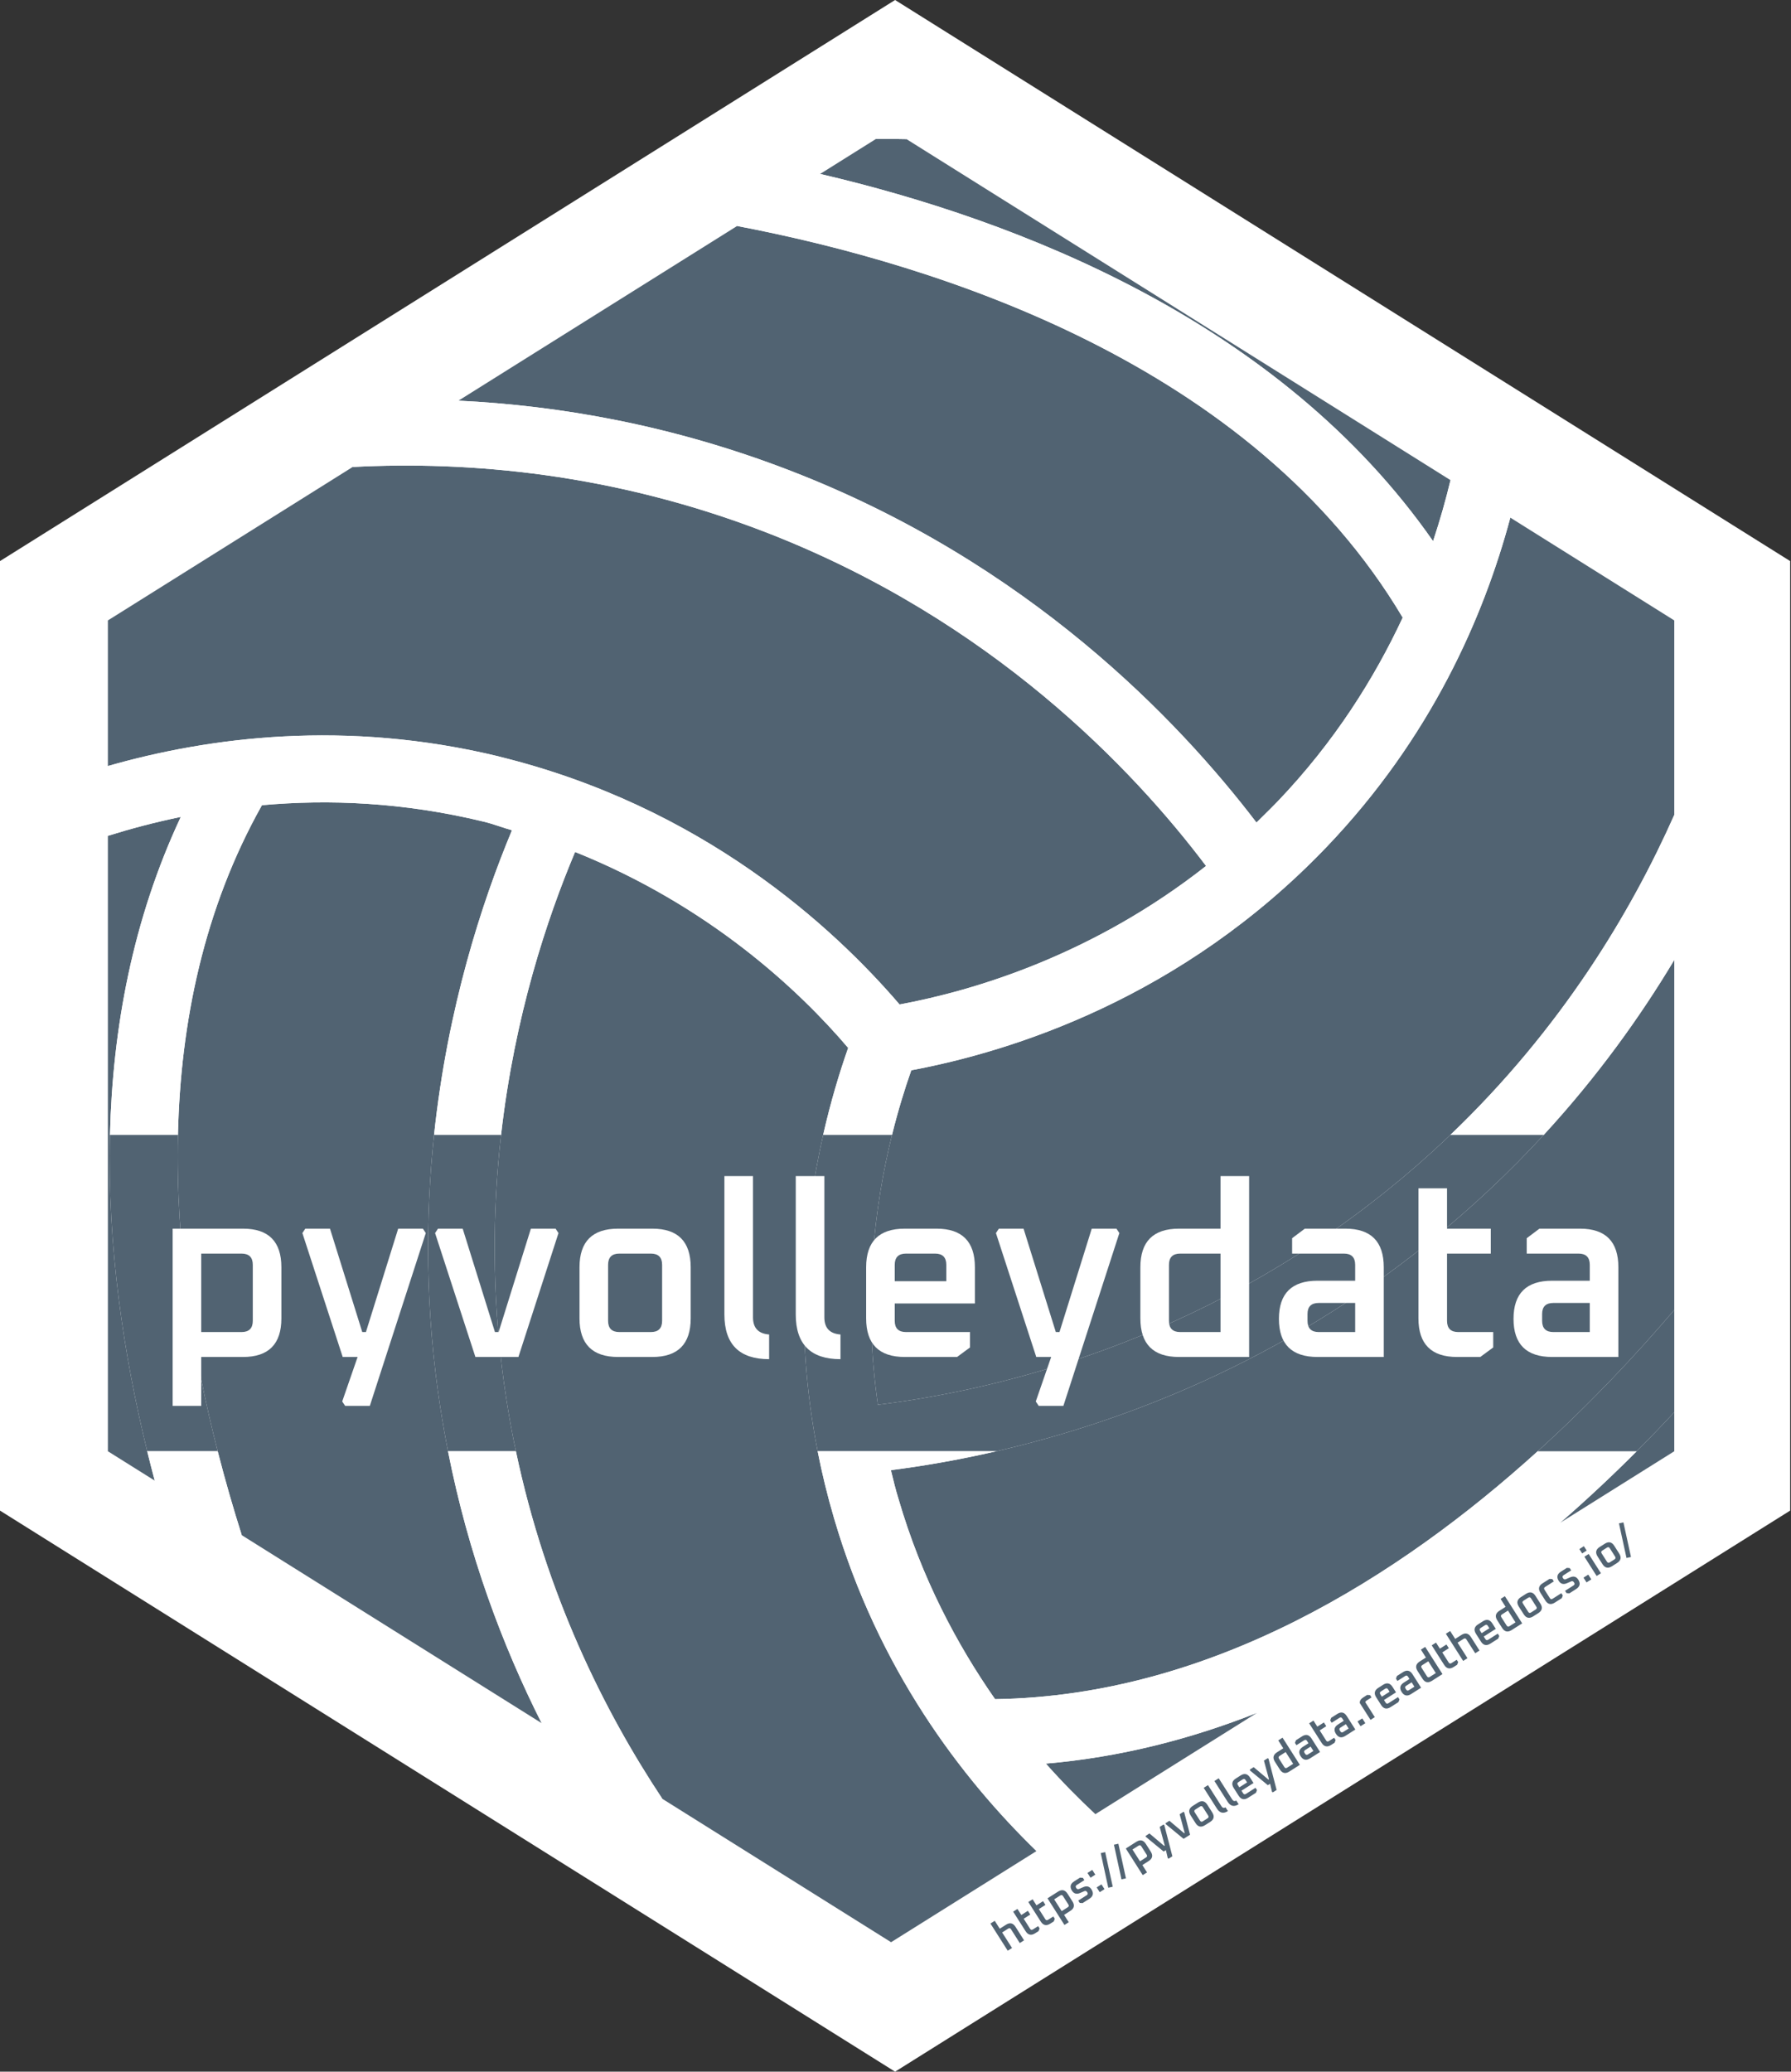 <svg width="166" height="192" viewBox="0 0 166 192" fill="none" xmlns="http://www.w3.org/2000/svg">
<rect x="0" y="0" width="166" height="192" fill="#333333" stroke="none"/>
<path d="M82.961 0L165.921 52V140L82.961 192L0 140V52L82.961 0Z" fill="white"/>
<path d="M155.181 134.5V130.883C154.074 132.073 152.913 133.282 151.698 134.5C149.502 136.703 147.133 138.934 144.602 141.131L155.181 134.5Z" fill="#516372"/>
<path d="M83.285 138.944C85.42 146.245 88.669 152.371 92.228 157.476C112.301 157.178 129.737 146.086 142.523 134.5C147.48 130.008 151.739 125.442 155.181 121.402V105.183V88.965C152.006 94.267 148.035 99.797 143.078 105.183C139.938 108.595 136.403 111.95 132.424 115.154C118.615 126.267 104.145 131.726 92.773 134.4C92.63 134.434 92.487 134.467 92.344 134.5C88.722 135.335 85.424 135.888 82.573 136.252C82.79 137.15 83.007 138.047 83.285 138.944Z" fill="#516372"/>
<path d="M116.498 158.746C110.367 161.173 103.825 162.861 96.933 163.448C98.472 165.178 100.017 166.74 101.517 168.137L116.498 158.746Z" fill="#516372"/>
<path d="M53.302 78.958C50.704 85.119 47.694 94.16 46.441 105.183C46.389 105.648 46.339 106.116 46.292 106.587C45.604 113.583 45.639 121.339 46.927 129.634C47.184 131.291 47.482 132.913 47.816 134.5C50.614 147.77 55.977 158.558 61.388 166.71L82.591 180L96.067 171.553C89.052 164.736 81.4 154.658 77.314 140.74C76.691 138.626 76.186 136.544 75.785 134.5C73.553 123.12 74.539 112.94 76.295 105.183C76.997 102.081 77.822 99.367 78.613 97.118C74.034 91.735 65.71 83.939 53.302 78.958Z" fill="#516372"/>
<path d="M44.792 76.14C37.397 74.346 30.466 74.067 24.277 74.624C18.883 84.23 16.729 94.802 16.491 105.183C16.253 115.528 17.918 125.683 20.177 134.5C20.877 137.232 21.634 139.836 22.409 142.278L50.201 159.698C46.583 152.525 43.419 144.112 41.524 134.5C41.27 133.208 41.038 131.895 40.831 130.56L40.831 130.591C39.405 121.415 39.415 112.859 40.231 105.183C41.489 93.369 44.659 83.639 47.453 76.945C47.074 76.84 46.705 76.718 46.335 76.597C45.832 76.431 45.328 76.265 44.792 76.14Z" fill="#516372"/>
<path d="M10 134.5L14.341 137.221C14.103 136.328 13.871 135.421 13.645 134.5C11.473 125.634 9.938 115.544 10.192 105.183C10.433 95.331 12.292 85.233 16.758 75.709C14.331 76.211 12.07 76.814 10 77.463V105.183V134.5Z" fill="#516372"/>
<path d="M111.784 80.255C105.071 71.345 91.919 57.455 71.032 49.349C56.816 43.846 43.45 42.719 32.69 43.278L10 57.5V70.994C19.433 68.293 32.062 66.668 46.246 70.108H46.214C65.09 74.717 77.251 85.947 83.377 93.094C90.372 91.795 101.325 88.484 111.784 80.255Z" fill="#516372"/>
<path d="M118.438 74.255C123.698 68.748 127.38 62.87 130.011 57.239C116.053 33.752 87.079 24.526 68.322 20.944L42.492 37.134C51.803 37.583 62.293 39.387 73.261 43.627C95.291 52.135 109.216 66.737 116.457 76.235C116.672 76.02 116.891 75.805 117.11 75.589L117.111 75.588C117.555 75.151 118.003 74.71 118.438 74.255Z" fill="#516372"/>
<path d="M82.172 12.875C81.842 12.875 81.513 12.877 81.184 12.881L76.016 16.121C94.43 20.424 118.628 29.796 132.826 50.154C133.476 48.196 134.008 46.302 134.442 44.501L84.019 12.895C83.405 12.882 82.789 12.875 82.172 12.875Z" fill="#516372"/>
<path d="M81.368 130.19C92.445 128.828 111.073 124.404 128.525 110.358C130.474 108.792 132.309 107.187 134.036 105.554C134.167 105.431 134.297 105.307 134.427 105.183C144.757 95.307 151.202 84.486 155.181 75.526V57.5L139.985 47.975C137.499 57.254 132.584 68.425 122.957 78.494C109.526 92.54 93.715 97.459 84.463 99.191C83.858 100.908 83.236 102.919 82.676 105.183C81.058 111.731 79.966 120.397 81.368 130.19Z" fill="#516372"/>
<path d="M40.831 130.591L40.831 130.56C41.038 131.895 41.27 133.208 41.524 134.5H47.816C47.482 132.913 47.184 131.291 46.927 129.634C45.639 121.339 45.604 113.583 46.292 106.587C46.339 106.116 46.389 105.648 46.441 105.183H40.231C39.415 112.859 39.405 121.415 40.831 130.591Z" fill="#516372"/>
<path d="M16.491 105.183H10.192C9.938 115.544 11.473 125.634 13.645 134.5H20.177C17.918 125.683 16.253 115.528 16.491 105.183Z" fill="#516372"/>
<path d="M128.525 110.358C111.073 124.404 92.445 128.828 81.368 130.19C79.966 120.397 81.058 111.731 82.676 105.183H76.295C74.539 112.94 73.553 123.12 75.785 134.5H92.344C92.487 134.467 92.63 134.434 92.773 134.4C104.145 131.726 118.615 126.267 132.424 115.154C136.403 111.95 139.938 108.595 143.078 105.183H134.427C134.297 105.307 134.167 105.431 134.036 105.554C132.309 107.187 130.474 108.792 128.525 110.358Z" fill="#516372"/>
<path fill-rule="evenodd" clip-rule="evenodd" d="M82.591 12L84.019 12.895C83.405 12.882 82.789 12.875 82.172 12.875C81.842 12.875 81.513 12.877 81.184 12.881L82.591 12ZM132.826 50.154C133.476 48.196 134.008 46.302 134.442 44.501L139.985 47.975C137.499 57.254 132.584 68.425 122.957 78.494C109.526 92.54 93.715 97.459 84.463 99.191C83.858 100.908 83.236 102.919 82.676 105.183H76.295C76.997 102.081 77.822 99.367 78.613 97.118C74.034 91.735 65.71 83.939 53.302 78.958C50.704 85.119 47.694 94.16 46.441 105.183H40.231C41.489 93.369 44.659 83.639 47.453 76.945C47.074 76.84 46.705 76.718 46.335 76.597C45.832 76.431 45.328 76.265 44.792 76.14C37.397 74.346 30.466 74.067 24.277 74.624C18.883 84.23 16.729 94.802 16.491 105.183H10.192C10.433 95.331 12.292 85.233 16.758 75.709C14.331 76.211 12.07 76.814 10 77.463V70.994C19.433 68.293 32.062 66.668 46.246 70.108H46.214C65.09 74.717 77.251 85.947 83.377 93.094C90.372 91.795 101.325 88.484 111.784 80.255C105.071 71.345 91.919 57.455 71.032 49.349C56.816 43.846 43.45 42.719 32.69 43.278L42.492 37.134C51.803 37.583 62.293 39.387 73.261 43.627C95.291 52.135 109.216 66.737 116.457 76.235C116.672 76.02 116.891 75.805 117.11 75.589L117.111 75.588C117.555 75.151 118.003 74.71 118.438 74.255C123.698 68.748 127.38 62.87 130.011 57.239C116.053 33.752 87.079 24.526 68.322 20.944L76.016 16.121C94.43 20.424 118.628 29.796 132.826 50.154ZM143.078 105.183H134.427C144.757 95.307 151.202 84.486 155.181 75.526V88.965C152.006 94.267 148.035 99.797 143.078 105.183ZM75.785 134.5H92.344C88.722 135.335 85.424 135.888 82.573 136.252C82.79 137.15 83.007 138.047 83.285 138.944C85.42 146.245 88.669 152.371 92.228 157.476C112.301 157.178 129.737 146.086 142.523 134.5H151.698C149.502 136.703 147.133 138.934 144.602 141.131L116.498 158.746C110.367 161.173 103.825 162.861 96.933 163.448C98.472 165.178 100.017 166.74 101.517 168.137L96.067 171.553C89.052 164.736 81.4 154.658 77.314 140.74C76.691 138.626 76.186 136.544 75.785 134.5ZM41.524 134.5C43.419 144.112 46.583 152.525 50.201 159.698L61.388 166.71C55.977 158.558 50.614 147.77 47.816 134.5H41.524ZM13.645 134.5H20.177C20.877 137.232 21.634 139.836 22.409 142.278L14.341 137.221C14.103 136.328 13.871 135.421 13.645 134.5Z" fill="white"/>
<path d="M155.181 130.883V121.402C151.739 125.442 147.48 130.008 142.523 134.5H151.698C152.913 133.282 154.074 132.073 155.181 130.883Z" fill="#516372"/>
<path d="M16 130.293V113.87H22.524C24.895 113.87 26.08 115.063 26.08 117.449V122.183C26.08 124.569 24.895 125.762 22.524 125.762H18.65V130.293H16ZM18.65 123.452H22.388C23.082 123.452 23.43 123.105 23.43 122.41V117.223C23.43 116.528 23.082 116.181 22.388 116.181H18.65V123.452Z" fill="white"/>
<path d="M28.026 114.278L28.298 113.87H30.586L33.576 123.452H33.916L36.906 113.87H39.194L39.465 114.278L34.278 130.293H31.99L31.718 129.885L33.145 125.762H31.764L28.026 114.278Z" fill="white"/>
<path d="M40.325 114.278L40.597 113.87H42.885L45.875 123.452H46.215L49.205 113.87H51.493L51.764 114.278L48.05 125.762H44.063L40.325 114.278Z" fill="white"/>
<path d="M53.712 122.183V117.449C53.712 115.063 54.905 113.87 57.291 113.87H60.462C62.833 113.87 64.018 115.063 64.018 117.449V122.183C64.018 124.569 62.833 125.762 60.462 125.762H57.291C54.905 125.762 53.712 124.569 53.712 122.183ZM56.362 122.41C56.362 123.105 56.709 123.452 57.404 123.452H60.326C61.021 123.452 61.368 123.105 61.368 122.41V117.223C61.368 116.528 61.021 116.181 60.326 116.181H57.404C56.709 116.181 56.362 116.528 56.362 117.223V122.41Z" fill="white"/>
<path d="M67.141 121.821V109H69.792V122.093C69.792 123.074 70.29 123.603 71.287 123.678V125.966C68.523 125.966 67.141 124.584 67.141 121.821Z" fill="white"/>
<path d="M73.755 121.821V109H76.406V122.093C76.406 123.074 76.904 123.603 77.901 123.678V125.966C75.137 125.966 73.755 124.584 73.755 121.821Z" fill="white"/>
<path d="M80.279 122.183V117.449C80.279 115.063 81.472 113.87 83.858 113.87H86.803C89.174 113.87 90.359 115.063 90.359 117.449V120.802H82.929V122.41C82.929 123.105 83.277 123.452 83.971 123.452H89.906V124.879L88.706 125.762H83.858C81.472 125.762 80.279 124.569 80.279 122.183ZM82.929 118.74H87.709V117.223C87.709 116.528 87.362 116.181 86.667 116.181H83.971C83.277 116.181 82.929 116.528 82.929 117.223V118.74Z" fill="white"/>
<path d="M92.309 114.278L92.581 113.87H94.869L97.859 123.452H98.199L101.189 113.87H103.477L103.749 114.278L98.561 130.293H96.273L96.002 129.885L97.429 125.762H96.047L92.309 114.278Z" fill="white"/>
<path d="M105.696 122.183V117.449C105.696 115.063 106.889 113.87 109.275 113.87H113.126V109H115.776V125.762H109.275C106.889 125.762 105.696 124.569 105.696 122.183ZM108.346 122.41C108.346 123.105 108.694 123.452 109.388 123.452H113.126V116.181H109.388C108.694 116.181 108.346 116.528 108.346 117.223V122.41Z" fill="white"/>
<path d="M122.117 125.762C119.731 125.762 118.538 124.584 118.538 122.229C118.538 119.873 119.731 118.695 122.117 118.695H125.605V117.223C125.605 116.528 125.258 116.181 124.563 116.181H119.761V114.754L120.939 113.87H124.699C127.07 113.87 128.255 115.063 128.255 117.449V125.762H122.117ZM121.188 122.41C121.188 123.105 121.535 123.452 122.23 123.452H125.605V120.756H122.23C121.535 120.756 121.188 121.096 121.188 121.776V122.41Z" fill="white"/>
<path d="M131.469 122.183V110.133H134.119V113.87H138.174V116.181H134.119V122.41C134.119 123.105 134.466 123.452 135.161 123.452H138.4V124.879L137.2 125.762H135.048C132.662 125.762 131.469 124.569 131.469 122.183Z" fill="white"/>
<path d="M143.861 125.762C141.475 125.762 140.282 124.584 140.282 122.229C140.282 119.873 141.475 118.695 143.861 118.695H147.35V117.223C147.35 116.528 147.002 116.181 146.308 116.181H141.506V114.754L142.683 113.87H146.444C148.815 113.87 150 115.063 150 117.449V125.762H143.861ZM142.933 122.41C142.933 123.105 143.28 123.452 143.975 123.452H147.35V120.756H143.975C143.28 120.756 142.933 121.096 142.933 121.776V122.41Z" fill="white"/>
<path d="M93.403 180.789L91.8 178.27L92.198 178.017L92.664 178.749L93.246 178.378C93.602 178.152 93.894 178.218 94.123 178.576L94.917 179.825L94.519 180.079L93.703 178.795C93.636 178.691 93.551 178.672 93.446 178.739L92.885 179.096L93.801 180.536L93.403 180.789ZM95.058 178.98L93.906 177.169L94.304 176.916L94.661 177.478L95.271 177.09L95.492 177.437L94.882 177.825L95.478 178.761C95.544 178.865 95.63 178.884 95.734 178.818L96.221 178.508L96.357 178.723L96.261 178.97L95.938 179.176C95.579 179.404 95.286 179.339 95.058 178.98ZM96.464 178.086L95.312 176.275L95.71 176.021L96.067 176.583L96.677 176.195L96.898 176.543L96.288 176.93L96.884 177.866C96.95 177.971 97.036 177.99 97.14 177.923L97.627 177.614L97.763 177.828L97.668 178.076L97.344 178.281C96.986 178.509 96.692 178.444 96.464 178.086ZM98.659 178.401L97.089 175.933L98.069 175.309C98.426 175.083 98.718 175.149 98.946 175.507L99.399 176.219C99.627 176.577 99.563 176.87 99.206 177.096L98.624 177.467L99.058 178.148L98.659 178.401ZM98.403 177.12L98.965 176.762C99.07 176.696 99.088 176.61 99.022 176.506L98.526 175.726C98.46 175.622 98.374 175.603 98.27 175.67L97.708 176.027L98.403 177.12ZM100.075 176.357L99.938 176.143L100.725 175.643C100.829 175.576 100.846 175.487 100.775 175.376C100.702 175.26 100.617 175.222 100.52 175.261L100.1 175.442C99.78 175.576 99.532 175.504 99.356 175.227C99.133 174.878 99.201 174.589 99.56 174.361L100.101 174.016L100.366 174.034L100.503 174.249L99.798 174.697C99.691 174.765 99.673 174.855 99.744 174.966C99.815 175.077 99.901 175.112 100.002 175.07L100.422 174.889C100.738 174.754 100.986 174.828 101.165 175.109C101.389 175.461 101.32 175.752 100.959 175.981L100.34 176.375L100.075 176.357ZM101.929 175.364L101.647 174.922L102.09 174.64L102.372 175.083L101.929 175.364ZM101.076 174.023L100.794 173.58L101.237 173.299L101.518 173.741L101.076 174.023ZM102.721 174.951L102.023 171.742L102.434 171.652L103.136 174.859L102.721 174.951ZM103.944 174.173L103.246 170.964L103.657 170.874L104.359 174.081L103.944 174.173ZM105.916 173.784L104.346 171.316L105.326 170.692C105.683 170.465 105.975 170.531 106.203 170.89L106.656 171.601C106.884 171.96 106.82 172.252 106.463 172.479L105.881 172.85L106.314 173.53L105.916 173.784ZM105.66 172.502L106.222 172.145C106.326 172.079 106.345 171.993 106.279 171.889L105.783 171.109C105.717 171.005 105.631 170.986 105.527 171.052L104.965 171.41L105.66 172.502ZM106.192 170.227L106.194 170.14L106.538 169.921L107.903 171.075L107.954 171.043L107.488 169.317L107.831 169.098L107.911 169.133L108.663 172.036L108.319 172.255L108.239 172.22L108.06 171.464L107.852 171.596L106.192 170.227ZM108.04 169.051L108.042 168.964L108.386 168.745L109.752 169.899L109.803 169.867L109.336 168.141L109.68 167.922L109.759 167.957L110.299 170.039L109.7 170.42L108.04 169.051ZM110.808 168.959L110.355 168.248C110.127 167.889 110.192 167.596 110.551 167.368L111.028 167.065C111.384 166.838 111.676 166.904 111.904 167.262L112.357 167.974C112.585 168.332 112.521 168.625 112.165 168.852L111.688 169.155C111.329 169.383 111.036 169.318 110.808 168.959ZM111.228 168.74C111.294 168.844 111.38 168.863 111.484 168.797L111.923 168.517C112.028 168.451 112.047 168.366 111.98 168.261L111.484 167.482C111.418 167.377 111.332 167.358 111.228 167.425L110.789 167.704C110.685 167.771 110.666 167.856 110.732 167.96L111.228 168.74ZM112.792 167.621L111.566 165.694L111.964 165.441L113.216 167.408C113.31 167.556 113.435 167.587 113.592 167.504L113.811 167.847C113.396 168.112 113.056 168.036 112.792 167.621ZM113.785 166.988L112.56 165.062L112.958 164.808L114.21 166.776C114.304 166.923 114.429 166.955 114.586 166.871L114.805 167.215C114.389 167.479 114.05 167.404 113.785 166.988ZM114.8 166.419L114.348 165.708C114.12 165.349 114.185 165.056 114.543 164.828L114.986 164.546C115.342 164.319 115.634 164.385 115.863 164.744L116.183 165.248L115.067 165.958L115.22 166.2C115.287 166.304 115.372 166.323 115.477 166.257L116.368 165.689L116.505 165.904L116.409 166.151L115.68 166.615C115.322 166.843 115.029 166.778 114.8 166.419ZM114.87 165.648L115.588 165.191L115.443 164.963C115.376 164.859 115.291 164.84 115.186 164.906L114.781 165.164C114.677 165.23 114.658 165.316 114.724 165.42L114.87 165.648ZM115.852 164.081L115.854 163.993L116.198 163.775L117.564 164.929L117.615 164.896L117.148 163.17L117.492 162.952L117.572 162.987L118.323 165.89L117.979 166.108L117.9 166.073L117.72 165.317L117.512 165.449L115.852 164.081ZM118.62 163.989L118.167 163.277C117.939 162.919 118.004 162.625 118.363 162.397L118.942 162.029L118.476 161.297L118.874 161.044L120.477 163.563L119.5 164.184C119.142 164.413 118.848 164.347 118.62 163.989ZM119.04 163.769C119.106 163.874 119.192 163.893 119.296 163.826L119.858 163.469L119.163 162.376L118.601 162.734C118.497 162.8 118.478 162.886 118.544 162.99L119.04 163.769ZM121.43 162.957C121.071 163.185 120.779 163.122 120.554 162.768C120.329 162.414 120.396 162.123 120.754 161.895L121.278 161.561L121.138 161.34C121.071 161.235 120.986 161.216 120.881 161.283L120.16 161.742L120.023 161.527L120.116 161.282L120.681 160.923C121.037 160.696 121.329 160.762 121.558 161.12L122.352 162.37L121.43 162.957ZM120.97 162.542C121.036 162.646 121.122 162.665 121.226 162.599L121.733 162.276L121.475 161.871L120.968 162.193C120.864 162.26 120.844 162.344 120.909 162.446L120.97 162.542ZM122.493 161.525L121.341 159.714L121.739 159.46L122.097 160.022L122.706 159.634L122.927 159.981L122.317 160.369L122.913 161.305C122.979 161.41 123.065 161.429 123.169 161.362L123.656 161.052L123.793 161.267L123.697 161.514L123.373 161.72C123.015 161.948 122.721 161.883 122.493 161.525ZM124.698 160.877C124.339 161.106 124.047 161.043 123.822 160.689C123.597 160.335 123.663 160.044 124.022 159.815L124.546 159.482L124.405 159.261C124.339 159.156 124.254 159.137 124.149 159.204L123.427 159.663L123.291 159.448L123.384 159.203L123.949 158.843C124.305 158.617 124.597 158.683 124.825 159.041L125.62 160.291L124.698 160.877ZM124.238 160.462C124.304 160.567 124.389 160.586 124.494 160.519L125.001 160.197L124.743 159.792L124.236 160.114C124.132 160.181 124.112 160.265 124.177 160.367L124.238 160.462ZM126.103 159.983L125.822 159.541L126.264 159.259L126.546 159.702L126.103 159.983ZM127.027 159.395L126.031 157.829C126.019 157.63 126.128 157.456 126.36 157.309L126.717 157.082L126.982 157.1L127.119 157.314L126.673 157.598C126.596 157.647 126.553 157.701 126.546 157.76L127.426 159.142L127.027 159.395ZM128.008 158.016L127.555 157.304C127.327 156.946 127.392 156.652 127.751 156.424L128.193 156.143C128.55 155.916 128.842 155.982 129.07 156.341L129.39 156.844L128.274 157.555L128.428 157.796C128.494 157.901 128.58 157.92 128.684 157.853L129.576 157.286L129.712 157.5L129.616 157.748L128.888 158.211C128.529 158.44 128.236 158.374 128.008 158.016ZM128.077 157.245L128.795 156.788L128.65 156.56C128.584 156.456 128.498 156.437 128.394 156.503L127.989 156.761C127.884 156.827 127.865 156.913 127.932 157.017L128.077 157.245ZM130.791 157C130.432 157.229 130.141 157.166 129.915 156.812C129.69 156.458 129.757 156.167 130.115 155.938L130.64 155.605L130.499 155.384C130.432 155.279 130.347 155.26 130.243 155.327L129.521 155.786L129.384 155.571L129.477 155.326L130.042 154.966C130.398 154.74 130.691 154.806 130.919 155.164L131.714 156.414L130.791 157ZM130.331 156.585C130.397 156.69 130.483 156.709 130.587 156.642L131.094 156.32L130.837 155.915L130.329 156.237C130.225 156.304 130.205 156.388 130.27 156.49L130.331 156.585ZM131.841 155.577L131.388 154.866C131.16 154.507 131.225 154.214 131.584 153.986L132.162 153.617L131.697 152.886L132.095 152.632L133.698 155.151L132.721 155.773C132.362 156.001 132.069 155.936 131.841 155.577ZM132.261 155.358C132.327 155.462 132.412 155.481 132.517 155.415L133.078 155.057L132.383 153.965L131.822 154.322C131.717 154.388 131.698 154.474 131.765 154.578L132.261 155.358ZM133.852 154.297L132.7 152.486L133.098 152.233L133.456 152.795L134.065 152.407L134.286 152.754L133.677 153.142L134.272 154.078C134.339 154.182 134.424 154.201 134.528 154.135L135.015 153.825L135.152 154.04L135.056 154.287L134.732 154.493C134.374 154.721 134.08 154.656 133.852 154.297ZM135.614 153.932L134.011 151.413L134.41 151.159L134.875 151.891L135.457 151.521C135.814 151.294 136.106 151.36 136.334 151.719L137.129 152.968L136.731 153.221L135.914 151.938C135.848 151.834 135.762 151.815 135.658 151.881L135.096 152.238L136.012 153.678L135.614 153.932ZM137.256 152.132L136.803 151.42C136.575 151.062 136.64 150.768 136.999 150.54L137.441 150.259C137.798 150.032 138.09 150.098 138.318 150.456L138.639 150.96L137.522 151.671L137.676 151.912C137.742 152.017 137.828 152.036 137.932 151.969L138.824 151.402L138.96 151.616L138.864 151.864L138.136 152.327C137.777 152.555 137.484 152.49 137.256 152.132ZM137.325 151.361L138.043 150.904L137.898 150.676C137.832 150.571 137.746 150.552 137.642 150.619L137.237 150.876C137.132 150.943 137.113 151.028 137.18 151.133L137.325 151.361ZM139.227 150.877L138.775 150.166C138.546 149.807 138.612 149.514 138.97 149.286L139.549 148.918L139.083 148.186L139.481 147.932L141.084 150.451L140.107 151.073C139.749 151.301 139.455 151.236 139.227 150.877ZM139.647 150.658C139.714 150.762 139.799 150.781 139.903 150.715L140.465 150.358L139.77 149.265L139.208 149.622C139.104 149.689 139.085 149.774 139.151 149.878L139.647 150.658ZM141.225 149.606L140.772 148.895C140.544 148.536 140.61 148.243 140.968 148.015L141.445 147.711C141.801 147.485 142.093 147.551 142.321 147.909L142.774 148.621C143.002 148.979 142.938 149.272 142.582 149.499L142.105 149.802C141.747 150.03 141.453 149.965 141.225 149.606ZM141.645 149.387C141.711 149.491 141.797 149.51 141.901 149.444L142.34 149.164C142.445 149.098 142.464 149.013 142.397 148.908L141.901 148.129C141.835 148.024 141.75 148.005 141.645 148.072L141.206 148.351C141.102 148.417 141.083 148.503 141.149 148.607L141.645 149.387ZM143.23 148.331L142.777 147.619C142.549 147.261 142.614 146.967 142.973 146.739L143.616 146.33L143.881 146.348L144.017 146.562L143.211 147.076C143.106 147.142 143.087 147.227 143.154 147.332L143.65 148.111C143.716 148.216 143.801 148.235 143.906 148.168L144.713 147.655L144.849 147.87L144.753 148.117L144.11 148.526C143.751 148.755 143.458 148.689 143.23 148.331ZM145.195 147.649L145.059 147.435L145.845 146.934C145.949 146.868 145.966 146.779 145.896 146.668C145.822 146.552 145.737 146.514 145.641 146.553L145.22 146.734C144.9 146.868 144.652 146.796 144.476 146.519C144.254 146.17 144.322 145.881 144.68 145.653L145.222 145.308L145.487 145.326L145.623 145.541L144.918 145.989C144.812 146.057 144.794 146.146 144.864 146.258C144.935 146.369 145.021 146.404 145.122 146.362L145.542 146.18C145.858 146.046 146.106 146.12 146.285 146.401C146.509 146.753 146.44 147.043 146.08 147.273L145.46 147.667L145.195 147.649ZM147.049 146.656L146.768 146.213L147.21 145.932L147.492 146.374L147.049 146.656ZM146.643 143.969L146.385 143.564L146.804 143.297L147.061 143.703L146.643 143.969ZM147.987 146.059L146.85 144.272L147.248 144.019L148.385 145.806L147.987 146.059ZM148.525 144.961L148.073 144.25C147.844 143.891 147.91 143.598 148.268 143.37L148.745 143.067C149.101 142.84 149.393 142.906 149.621 143.265L150.074 143.976C150.302 144.335 150.238 144.627 149.882 144.854L149.405 145.157C149.047 145.385 148.753 145.32 148.525 144.961ZM148.945 144.742C149.012 144.846 149.097 144.865 149.201 144.799L149.64 144.52C149.745 144.453 149.764 144.368 149.697 144.263L149.201 143.484C149.135 143.379 149.05 143.361 148.945 143.427L148.506 143.706C148.402 143.773 148.383 143.858 148.449 143.963L148.945 144.742ZM150.753 144.39L150.055 141.181L150.467 141.091L151.168 144.298L150.753 144.39Z" fill="#516372"/>
</svg>
